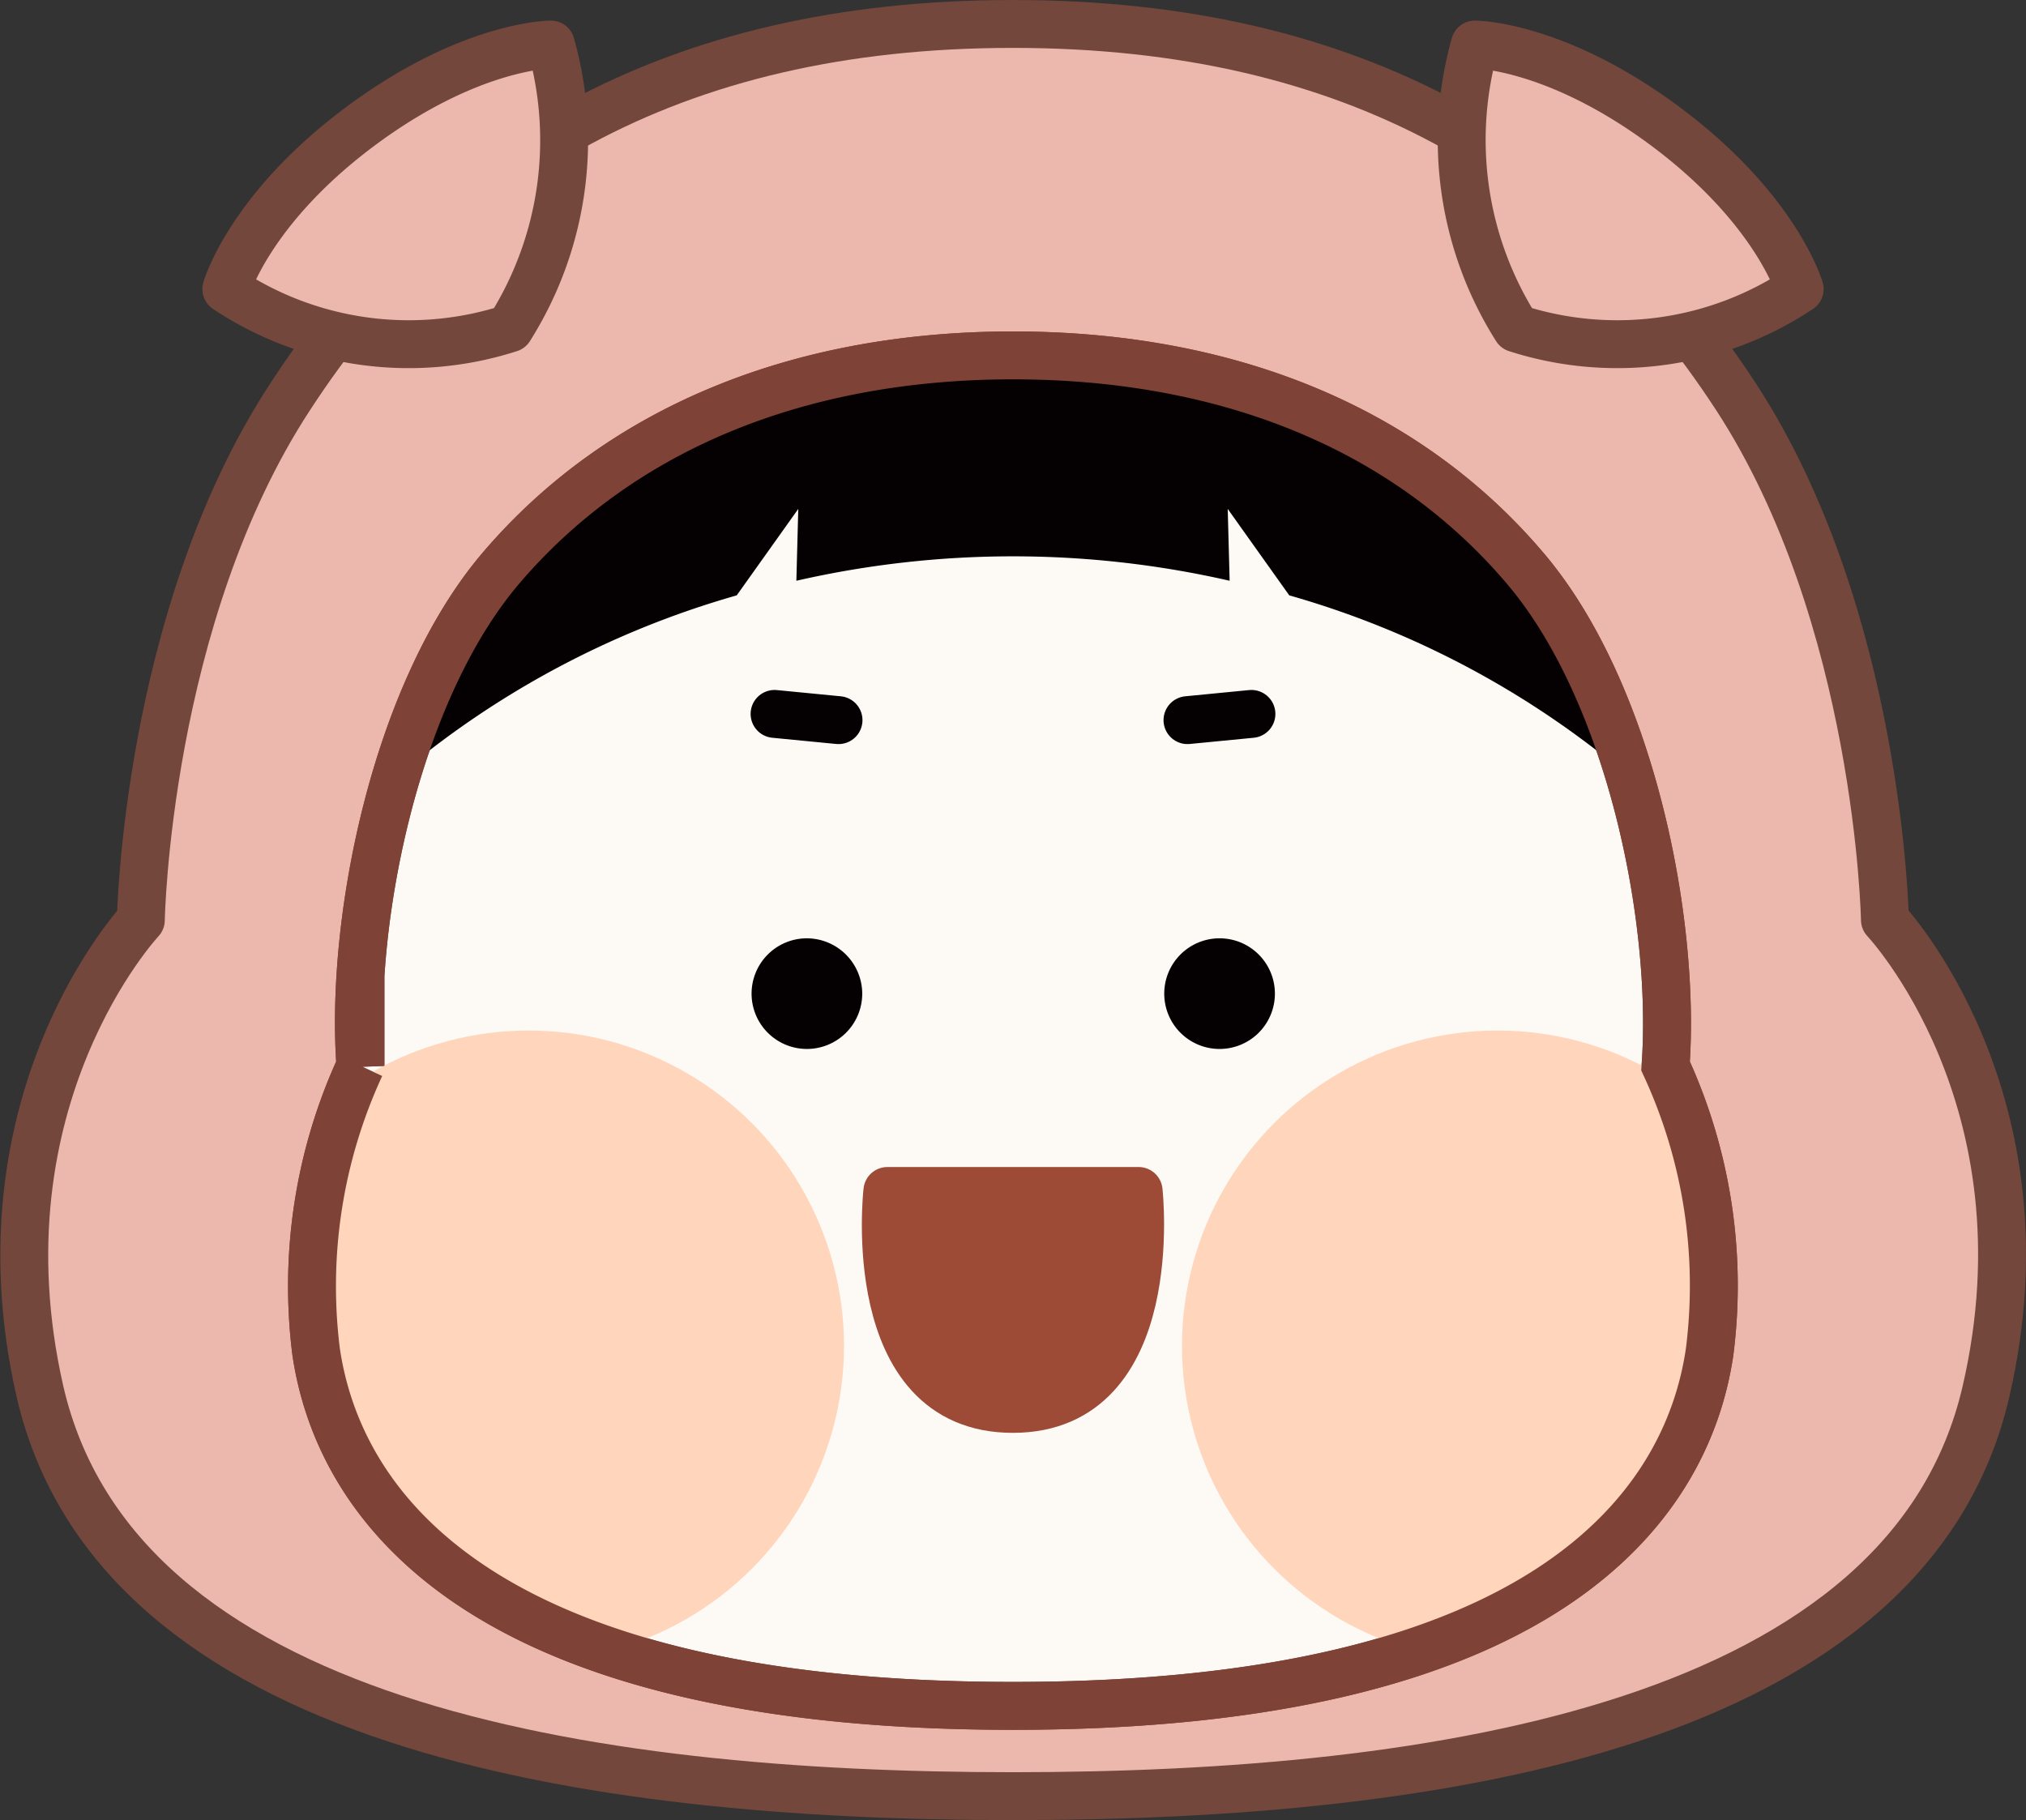 <svg xmlns="http://www.w3.org/2000/svg" xmlns:xlink="http://www.w3.org/1999/xlink" viewBox="0 0 84.59 76.01"><rect x="0" y="0" width="84.59" height="76.01" fill="#333333" stroke="none"/><defs><style>.cls-1,.cls-6,.cls-9{fill:none;}.cls-2{fill:#ecb8ad;stroke:#73473b;}.cls-2,.cls-5,.cls-6{stroke-linecap:round;stroke-linejoin:round;}.cls-2,.cls-3,.cls-5,.cls-6,.cls-9{stroke-width:2px;}.cls-3{fill:#fdfaf6;}.cls-3,.cls-9{stroke:#7f4236;stroke-miterlimit:10;}.cls-4{fill:#050001;}.cls-5{fill:#9d4a36;stroke:#9d4a36;}.cls-6{stroke:#050001;}.cls-7{clip-path:url(#clip-path);}.cls-8{fill:#ffd6bb;}</style><clipPath id="clip-path"><path class="cls-1" d="M42.29,71.23c22.21,0,28.14-8.31,29.09-14.78a21.86,21.86,0,0,0-1.84-11.94c.44-6.08-1.47-15.62-5.86-20.78-5.09-6-12.67-8.89-21.39-8.89S26,17.76,20.91,23.73c-4.39,5.16-6.31,14.7-5.86,20.78A21.91,21.91,0,0,0,13.2,56.45C14.16,62.92,20.09,71.23,42.29,71.23Z"/></clipPath></defs><g id="레이어_2" data-name="레이어 2"><g id="레이어_1-2" data-name="레이어 1"><path class="cls-2" d="M42.29,75c17.83,0,37.42-3,40.63-16.9,2.83-12.23-4.22-19.69-4.22-19.69s-.23-12.65-6.21-21.83C66.11,6.8,56.62,1,42.29,1S18.47,6.8,12.1,16.59c-6,9.18-6.22,21.83-6.22,21.83s-7,7.46-4.21,19.69C4.88,72,24.47,75,42.29,75Z"/><path class="cls-2" d="M21.28,13.71A14.7,14.7,0,0,0,23,1.86s-3.39,0-8,3.45-5.55,6.76-5.55,6.76A13.75,13.75,0,0,0,21.28,13.71Z"/><path class="cls-2" d="M63.31,13.71A14.7,14.7,0,0,1,61.58,1.86s3.39,0,8,3.45,5.56,6.76,5.56,6.76A13.75,13.75,0,0,1,63.31,13.71Z"/><path class="cls-3" d="M42.29,71.23c22.21,0,28.14-8.31,29.09-14.78a21.86,21.86,0,0,0-1.84-11.94c.44-6.08-1.47-15.62-5.86-20.78-5.09-6-12.67-8.89-21.39-8.89S26,17.76,20.91,23.73c-4.39,5.16-6.31,14.7-5.86,20.78A21.91,21.91,0,0,0,13.2,56.45C14.16,62.92,20.09,71.23,42.29,71.23Z"/><path class="cls-4" d="M53.83,24.86a38,38,0,0,1,14.23,7.61S63.59,14.84,42.29,14.84,16.53,32.47,16.53,32.47a38,38,0,0,1,14.23-7.61l2.57-3.61-.08,3a40.61,40.61,0,0,1,18.09,0l-.08-3Z"/><path class="cls-4" d="M36,41.48a2.31,2.31,0,1,1-2.31-2.3A2.32,2.32,0,0,1,36,41.48Z"/><path class="cls-4" d="M48.61,41.48a2.31,2.31,0,1,0,2.31-2.3A2.31,2.31,0,0,0,48.61,41.48Z"/><path class="cls-5" d="M42.29,58.83c6.28,0,5.25-9.1,5.25-9.1H37.05S36,58.83,42.29,58.83Z"/><line class="cls-6" x1="49.58" y1="30.07" x2="52.25" y2="29.81"/><line class="cls-6" x1="35.01" y1="30.07" x2="32.34" y2="29.81"/><g class="cls-7"><circle class="cls-8" cx="22.07" cy="56.2" r="13.17"/><circle class="cls-8" cx="62.52" cy="56.2" r="13.17"/></g><path class="cls-9" d="M42.29,71.23c22.21,0,28.14-8.31,29.09-14.78a21.86,21.86,0,0,0-1.84-11.94c.44-6.08-1.47-15.62-5.86-20.78-5.09-6-12.67-8.89-21.39-8.89S26,17.76,20.91,23.73c-4.39,5.16-6.31,14.7-5.86,20.78A21.91,21.91,0,0,0,13.2,56.45C14.16,62.92,20.09,71.23,42.29,71.23Z"/></g></g></svg>